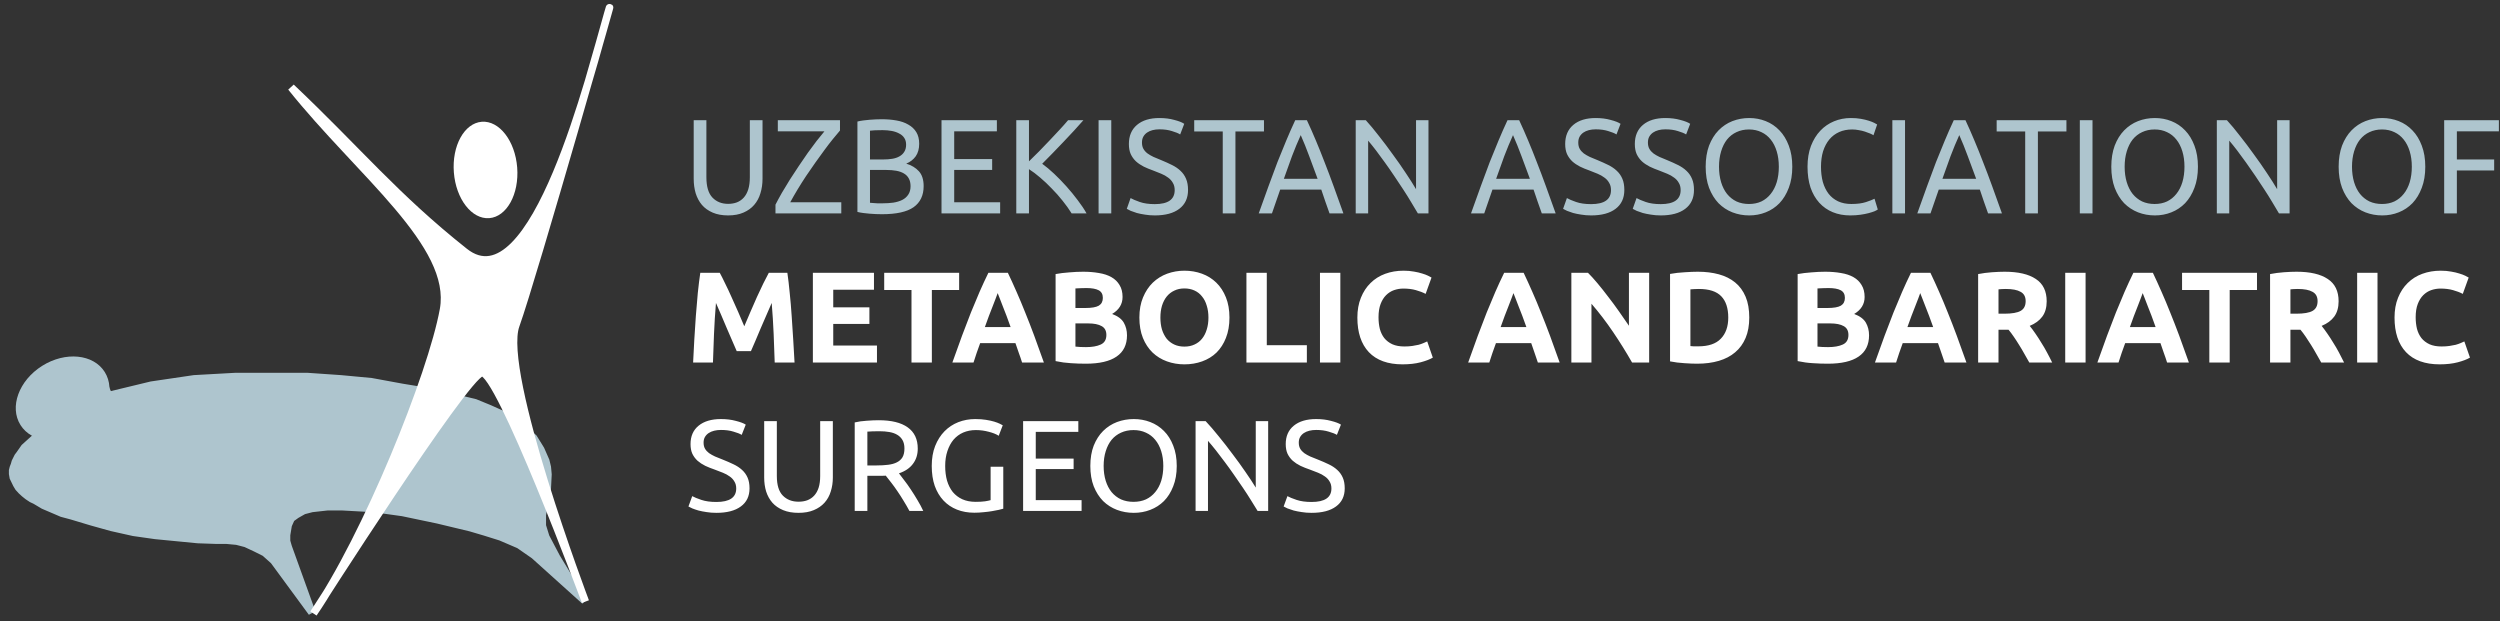 <svg width="334" height="83" viewBox="0 0 334 83" fill="none" xmlns="http://www.w3.org/2000/svg">
<rect x="0" y="0" width="334" height="83" fill="#333333" stroke="none"/>
<path d="M41.667 81.837L38.503 73.064L38.283 72.298V71.469L38.503 70.153L38.897 69.272L39.583 68.774L40.564 68.218L41.667 67.931L43.724 67.701H45.756L49.922 67.931L53.78 68.467L58.466 69.448L62.854 70.502L64.785 71.072L66.891 71.732L69.348 72.787L71.366 74.186L78.124 80.272L75.842 76.916L74.35 74.456L72.915 71.732L72.452 70.239V68.774L73.121 65.142L73.209 63.385L73.121 62.419L72.915 61.572L72.244 60.046L71.295 58.507L68.98 56.438L67.154 55.389L65.399 54.599L63.468 53.808L61.65 53.374L57.676 52.402L53.78 51.765L49.603 50.996L45.524 50.615L41.091 50.309H37.037H31.405L25.927 50.615L20.217 51.458L14.507 52.837L13.273 49.849L10.572 48.623H7.563L5.287 50.293L4.585 51.699L2.857 54.071L3.707 55.653L4.168 57.051L5.111 57.41L5.55 57.586L6.02 57.588L5.725 57.674L5.462 57.849L5.023 58.201L4.168 58.967L3.268 59.783L2.654 60.661L2.391 61.013L2.215 61.364L2.04 61.716L1.931 62.108L1.776 62.506L1.689 62.858V63.297L1.776 63.794L2.215 64.703L2.479 65.142L2.857 65.556L3.268 65.933L3.707 66.285L4.234 66.636L4.708 66.858L5.813 67.515L7.042 68.042L8.27 68.569L9.587 68.921L12.219 69.712L14.893 70.459L17.836 71.117L20.757 71.532L26.436 72.084L28.981 72.172H30.297L31.636 72.298L32.842 72.611L34.158 73.226L35.387 73.841L36.574 74.903L41.667 81.837Z" fill="#AEC5CE" stroke="#AEC5CE"/>
<path d="M11.101 57.605C14.21 55.65 15.506 52.113 13.995 49.703C12.485 47.294 8.739 46.925 5.63 48.88C2.521 50.834 1.225 54.372 2.735 56.781C4.246 59.191 7.991 59.559 11.101 57.605Z" fill="#AEC5CE"/>
<path d="M65.368 29.144C67.705 28.961 69.374 25.931 69.097 22.375C68.82 18.82 66.701 16.085 64.364 16.268C62.028 16.451 60.358 19.481 60.636 23.037C60.913 26.592 63.032 29.326 65.368 29.144Z" fill="white"/>
<path d="M38.897 11.66C47.944 20.239 52.762 26.246 62.064 33.627C69.187 39.279 75.384 21.849 78.842 10.138C79.258 8.69 79.64 7.356 79.976 6.18C80.487 4.352 80.897 2.838 81.195 1.819C81.814 -0.3 81.204 1.882 79.976 6.18C79.641 7.381 79.261 8.717 78.842 10.138C75.608 21.392 70.336 39.511 68.909 43.468C66.808 49.295 76.47 75.699 78.007 79.828C78.14 80.18 78.211 80.372 78.211 80.372C78.211 80.372 78.139 80.181 78.007 79.828C76.451 75.687 66.449 49.308 64.346 49.794C62.493 50.222 48.831 71.168 43.764 79.021C43.128 80.074 42.498 81.057 41.881 81.953C41.881 81.953 42.593 80.837 43.764 79.021C50.419 68.014 57.815 49.318 59.256 41.359C60.836 32.639 48.117 23.2 38.897 11.66Z" fill="white"/>
<path d="M38.897 11.66C47.944 20.238 52.762 26.246 62.064 33.627C71.366 41.008 79.089 9.024 81.195 1.819C83.301 -5.386 71.191 37.141 68.909 43.468C66.628 49.794 78.211 80.372 78.211 80.372C78.211 80.372 66.628 49.267 64.346 49.794C62.064 50.321 41.881 81.953 41.881 81.953C48.949 71.69 57.677 50.079 59.256 41.359C60.836 32.639 48.117 23.2 38.897 11.66Z" stroke="white"/>
<path d="M97.276 28.78C96.484 28.78 95.796 28.654 95.213 28.403C94.63 28.151 94.152 27.81 93.779 27.378C93.406 26.935 93.127 26.414 92.94 25.815C92.765 25.216 92.678 24.569 92.678 23.874V16.057H94.374V23.677C94.374 24.922 94.642 25.827 95.178 26.39C95.714 26.953 96.413 27.235 97.276 27.235C97.707 27.235 98.098 27.169 98.447 27.037C98.809 26.893 99.118 26.678 99.374 26.39C99.63 26.103 99.829 25.737 99.969 25.294C100.108 24.839 100.178 24.3 100.178 23.677V16.057H101.874V23.874C101.874 24.569 101.781 25.216 101.594 25.815C101.42 26.414 101.14 26.935 100.755 27.378C100.382 27.81 99.905 28.151 99.322 28.403C98.751 28.654 98.069 28.78 97.276 28.78ZM112.222 17.441C111.954 17.752 111.639 18.129 111.278 18.573C110.928 19.004 110.555 19.489 110.159 20.028C109.763 20.555 109.355 21.119 108.935 21.718C108.515 22.305 108.102 22.904 107.694 23.515C107.298 24.114 106.919 24.713 106.557 25.312C106.196 25.911 105.87 26.48 105.578 27.019H112.397V28.511H103.603V27.343C103.847 26.863 104.133 26.336 104.459 25.761C104.797 25.186 105.153 24.599 105.526 24C105.91 23.401 106.307 22.796 106.715 22.185C107.123 21.574 107.525 20.987 107.921 20.424C108.329 19.861 108.72 19.333 109.092 18.842C109.477 18.351 109.827 17.92 110.141 17.548H103.917V16.057H112.222V17.441ZM117.821 28.619C117.577 28.619 117.308 28.613 117.017 28.601C116.737 28.588 116.452 28.57 116.16 28.547C115.881 28.523 115.601 28.493 115.321 28.457C115.041 28.421 114.785 28.373 114.552 28.313V16.236C114.785 16.177 115.041 16.129 115.321 16.093C115.601 16.057 115.881 16.027 116.16 16.003C116.452 15.979 116.737 15.961 117.017 15.949C117.297 15.937 117.559 15.931 117.804 15.931C118.503 15.931 119.156 15.985 119.762 16.093C120.38 16.201 120.91 16.386 121.353 16.65C121.808 16.901 122.163 17.237 122.42 17.656C122.676 18.076 122.804 18.591 122.804 19.202C122.804 19.885 122.647 20.448 122.332 20.891C122.017 21.322 121.598 21.646 121.073 21.861C121.784 22.077 122.35 22.419 122.769 22.886C123.189 23.353 123.399 24.012 123.399 24.863C123.399 26.108 122.95 27.049 122.052 27.684C121.166 28.307 119.756 28.619 117.821 28.619ZM116.23 22.706V27.091C116.358 27.103 116.51 27.115 116.685 27.127C116.836 27.139 117.011 27.151 117.209 27.163C117.419 27.163 117.658 27.163 117.926 27.163C118.427 27.163 118.899 27.133 119.342 27.073C119.797 27.001 120.193 26.881 120.531 26.714C120.869 26.546 121.137 26.312 121.336 26.013C121.545 25.713 121.65 25.336 121.65 24.881C121.65 24.473 121.574 24.132 121.423 23.856C121.271 23.569 121.05 23.341 120.759 23.173C120.479 23.006 120.141 22.886 119.744 22.814C119.348 22.742 118.905 22.706 118.416 22.706H116.23ZM116.23 21.304H118.014C118.433 21.304 118.829 21.274 119.202 21.215C119.575 21.155 119.896 21.047 120.164 20.891C120.444 20.735 120.659 20.532 120.811 20.28C120.974 20.028 121.056 19.711 121.056 19.328C121.056 18.968 120.974 18.669 120.811 18.429C120.648 18.177 120.42 17.98 120.129 17.836C119.849 17.68 119.517 17.566 119.133 17.494C118.748 17.423 118.34 17.387 117.909 17.387C117.477 17.387 117.139 17.393 116.895 17.405C116.65 17.417 116.428 17.435 116.23 17.459V21.304ZM125.786 28.511V16.057H133.182V17.548H127.482V21.25H132.552V22.706H127.482V27.019H133.619V28.511H125.786ZM144.744 16.057C144.383 16.464 143.974 16.919 143.52 17.423C143.065 17.914 142.587 18.423 142.086 18.95C141.597 19.465 141.107 19.974 140.618 20.478C140.128 20.981 139.668 21.448 139.236 21.879C139.738 22.239 140.268 22.682 140.827 23.209C141.387 23.736 141.935 24.3 142.471 24.898C143.007 25.497 143.508 26.108 143.974 26.732C144.453 27.355 144.849 27.948 145.163 28.511H143.17C142.82 27.948 142.418 27.384 141.964 26.821C141.509 26.246 141.026 25.701 140.513 25.186C140.012 24.659 139.499 24.174 138.974 23.73C138.461 23.287 137.96 22.91 137.47 22.598V28.511H135.775V16.057H137.47V21.556C137.879 21.161 138.327 20.717 138.817 20.226C139.306 19.723 139.79 19.22 140.268 18.716C140.746 18.213 141.195 17.734 141.614 17.279C142.046 16.812 142.407 16.404 142.698 16.057H144.744ZM146.77 16.057H148.466V28.511H146.77V16.057ZM154.281 27.271C156.052 27.271 156.938 26.648 156.938 25.402C156.938 25.018 156.856 24.695 156.693 24.431C156.542 24.156 156.332 23.922 156.064 23.73C155.796 23.527 155.487 23.353 155.137 23.209C154.799 23.066 154.438 22.922 154.053 22.778C153.61 22.622 153.191 22.449 152.795 22.257C152.398 22.053 152.054 21.82 151.763 21.556C151.471 21.28 151.238 20.957 151.064 20.585C150.9 20.214 150.819 19.765 150.819 19.238C150.819 18.147 151.18 17.297 151.903 16.686C152.625 16.075 153.622 15.769 154.893 15.769C155.627 15.769 156.291 15.853 156.886 16.021C157.492 16.177 157.935 16.35 158.214 16.542L157.672 17.962C157.428 17.806 157.061 17.656 156.571 17.512C156.093 17.357 155.533 17.279 154.893 17.279C154.566 17.279 154.263 17.315 153.983 17.387C153.704 17.459 153.459 17.566 153.249 17.71C153.039 17.854 152.87 18.04 152.742 18.267C152.625 18.483 152.567 18.74 152.567 19.04C152.567 19.376 152.631 19.657 152.76 19.885C152.888 20.112 153.068 20.316 153.302 20.496C153.535 20.663 153.803 20.819 154.106 20.963C154.42 21.107 154.764 21.25 155.137 21.394C155.662 21.61 156.14 21.826 156.571 22.041C157.014 22.257 157.393 22.514 157.707 22.814C158.034 23.113 158.284 23.473 158.459 23.892C158.634 24.3 158.722 24.797 158.722 25.384C158.722 26.474 158.331 27.312 157.55 27.9C156.781 28.487 155.691 28.78 154.281 28.78C153.803 28.78 153.36 28.744 152.952 28.672C152.555 28.613 152.2 28.541 151.885 28.457C151.571 28.361 151.297 28.265 151.064 28.169C150.842 28.061 150.667 27.972 150.539 27.9L151.046 26.462C151.314 26.618 151.722 26.791 152.27 26.983C152.818 27.175 153.488 27.271 154.281 27.271ZM168.866 16.057V17.566H165.054V28.511H163.359V17.566H159.547V16.057H168.866ZM177.625 28.511C177.427 27.972 177.24 27.445 177.065 26.929C176.891 26.402 176.71 25.869 176.523 25.33H171.034L169.932 28.511H168.166C168.633 27.193 169.07 25.977 169.478 24.863C169.885 23.736 170.282 22.67 170.666 21.664C171.063 20.657 171.453 19.699 171.838 18.788C172.222 17.866 172.625 16.955 173.044 16.057H174.6C175.02 16.955 175.422 17.866 175.807 18.788C176.191 19.699 176.576 20.657 176.961 21.664C177.357 22.67 177.759 23.736 178.167 24.863C178.575 25.977 179.012 27.193 179.478 28.511H177.625ZM176.034 23.892C175.661 22.85 175.288 21.843 174.915 20.873C174.554 19.89 174.175 18.95 173.779 18.052C173.371 18.95 172.98 19.89 172.607 20.873C172.246 21.843 171.885 22.85 171.523 23.892H176.034ZM189.428 28.511C189.172 28.067 188.874 27.57 188.536 27.019C188.21 26.468 187.855 25.899 187.47 25.312C187.085 24.713 186.683 24.108 186.263 23.497C185.855 22.886 185.447 22.299 185.04 21.736C184.631 21.161 184.235 20.621 183.851 20.118C183.466 19.615 183.11 19.172 182.784 18.788V28.511H181.123V16.057H182.47C183.017 16.656 183.6 17.357 184.218 18.159C184.847 18.95 185.465 19.771 186.071 20.622C186.689 21.46 187.266 22.287 187.802 23.101C188.35 23.916 188.81 24.641 189.183 25.276V16.057H190.844V28.511H189.428ZM205.985 28.511C205.786 27.972 205.6 27.445 205.425 26.929C205.251 26.402 205.07 25.869 204.883 25.33H199.393L198.292 28.511H196.526C196.992 27.193 197.429 25.977 197.837 24.863C198.245 23.736 198.642 22.67 199.026 21.664C199.422 20.657 199.813 19.699 200.198 18.788C200.582 17.866 200.985 16.955 201.404 16.057H202.96C203.38 16.955 203.782 17.866 204.167 18.788C204.551 19.699 204.936 20.657 205.32 21.664C205.717 22.67 206.119 23.736 206.527 24.863C206.935 25.977 207.372 27.193 207.838 28.511H205.985ZM204.394 23.892C204.021 22.85 203.648 21.843 203.275 20.873C202.913 19.89 202.535 18.95 202.138 18.052C201.73 18.95 201.34 19.89 200.967 20.873C200.606 21.843 200.244 22.85 199.883 23.892H204.394ZM212.571 27.271C214.344 27.271 215.228 26.648 215.228 25.402C215.228 25.018 215.149 24.695 214.983 24.431C214.834 24.156 214.624 23.922 214.354 23.73C214.087 23.527 213.778 23.353 213.429 23.209C213.089 23.066 212.729 22.922 212.345 22.778C211.9 22.622 211.48 22.449 211.086 22.257C210.689 22.053 210.345 21.82 210.053 21.556C209.764 21.28 209.528 20.957 209.354 20.585C209.191 20.214 209.109 19.765 209.109 19.238C209.109 18.147 209.471 17.297 210.193 16.686C210.918 16.075 211.912 15.769 213.184 15.769C213.918 15.769 214.583 15.853 215.177 16.021C215.781 16.177 216.226 16.35 216.506 16.542L215.962 17.962C215.718 17.806 215.352 17.656 214.862 17.512C214.382 17.357 213.823 17.279 213.184 17.279C212.857 17.279 212.555 17.315 212.275 17.387C211.995 17.459 211.75 17.566 211.541 17.71C211.331 17.854 211.162 18.04 211.032 18.267C210.918 18.483 210.857 18.74 210.857 19.04C210.857 19.376 210.921 19.657 211.051 19.885C211.178 20.112 211.359 20.316 211.591 20.496C211.827 20.663 212.094 20.819 212.396 20.963C212.71 21.107 213.054 21.25 213.429 21.394C213.953 21.61 214.43 21.826 214.862 22.041C215.304 22.257 215.683 22.514 215.997 22.814C216.325 23.113 216.576 23.473 216.751 23.892C216.926 24.3 217.011 24.797 217.011 25.384C217.011 26.474 216.62 27.312 215.842 27.9C215.072 28.487 213.982 28.78 212.571 28.78C212.094 28.78 211.652 28.744 211.242 28.672C210.848 28.613 210.492 28.541 210.177 28.457C209.862 28.361 209.589 28.265 209.354 28.169C209.134 28.061 208.959 27.972 208.829 27.9L209.338 26.462C209.605 26.618 210.012 26.791 210.561 26.983C211.108 27.175 211.779 27.271 212.571 27.271ZM221.875 27.271C223.649 27.271 224.533 26.648 224.533 25.402C224.533 25.018 224.453 24.695 224.288 24.431C224.138 24.156 223.929 23.922 223.658 23.73C223.391 23.527 223.083 23.353 222.733 23.209C222.396 23.066 222.034 22.922 221.649 22.778C221.208 22.622 220.788 22.449 220.391 22.257C219.993 22.053 219.65 21.82 219.357 21.556C219.068 21.28 218.833 20.957 218.658 20.585C218.496 20.214 218.413 19.765 218.413 19.238C218.413 18.147 218.776 17.297 219.497 16.686C220.222 16.075 221.217 15.769 222.489 15.769C223.223 15.769 223.887 15.853 224.482 16.021C225.089 16.177 225.531 16.35 225.81 16.542L225.267 17.962C225.022 17.806 224.657 17.656 224.167 17.512C223.69 17.357 223.131 17.279 222.489 17.279C222.161 17.279 221.859 17.315 221.579 17.387C221.3 17.459 221.055 17.566 220.845 17.71C220.635 17.854 220.467 18.04 220.336 18.267C220.222 18.483 220.162 18.74 220.162 19.04C220.162 19.376 220.228 19.657 220.356 19.885C220.483 20.112 220.664 20.316 220.896 20.496C221.131 20.663 221.398 20.819 221.7 20.963C222.015 21.107 222.361 21.25 222.733 21.394C223.258 21.61 223.735 21.826 224.167 22.041C224.609 22.257 224.987 22.514 225.302 22.814C225.629 23.113 225.88 23.473 226.055 23.892C226.23 24.3 226.316 24.797 226.316 25.384C226.316 26.474 225.928 27.312 225.146 27.9C224.377 28.487 223.286 28.78 221.875 28.78C221.398 28.78 220.956 28.744 220.546 28.672C220.152 28.613 219.796 28.541 219.481 28.457C219.167 28.361 218.893 28.265 218.658 28.169C218.439 28.061 218.264 27.972 218.134 27.9L218.642 26.462C218.909 26.618 219.319 26.791 219.866 26.983C220.413 27.175 221.084 27.271 221.875 27.271ZM227.877 22.275C227.877 21.209 228.029 20.268 228.331 19.453C228.646 18.639 229.066 17.962 229.59 17.423C230.127 16.871 230.744 16.458 231.443 16.183C232.155 15.907 232.906 15.769 233.7 15.769C234.479 15.769 235.214 15.907 235.903 16.183C236.603 16.458 237.213 16.871 237.738 17.423C238.262 17.962 238.675 18.639 238.981 19.453C239.295 20.268 239.451 21.209 239.451 22.275C239.451 23.341 239.295 24.282 238.981 25.096C238.675 25.911 238.262 26.594 237.738 27.145C237.213 27.684 236.603 28.091 235.903 28.367C235.214 28.642 234.479 28.78 233.7 28.78C232.906 28.78 232.155 28.642 231.443 28.367C230.744 28.091 230.127 27.684 229.59 27.145C229.066 26.594 228.646 25.911 228.331 25.096C228.029 24.282 227.877 23.341 227.877 22.275ZM229.66 22.275C229.66 23.03 229.755 23.718 229.94 24.341C230.127 24.953 230.388 25.474 230.728 25.905C231.078 26.336 231.497 26.672 231.987 26.911C232.486 27.139 233.046 27.253 233.665 27.253C234.282 27.253 234.835 27.139 235.325 26.911C235.814 26.672 236.228 26.336 236.568 25.905C236.917 25.474 237.184 24.953 237.372 24.341C237.556 23.718 237.652 23.03 237.652 22.275C237.652 21.52 237.556 20.837 237.372 20.226C237.184 19.603 236.917 19.076 236.568 18.645C236.228 18.213 235.814 17.884 235.325 17.656C234.835 17.417 234.282 17.297 233.665 17.297C233.046 17.297 232.486 17.417 231.987 17.656C231.497 17.884 231.078 18.213 230.728 18.645C230.388 19.076 230.127 19.603 229.94 20.226C229.755 20.837 229.66 21.52 229.66 22.275ZM247.185 28.78C246.333 28.78 245.558 28.637 244.858 28.349C244.159 28.061 243.561 27.642 243.059 27.091C242.557 26.54 242.166 25.863 241.886 25.06C241.619 24.246 241.485 23.317 241.485 22.275C241.485 21.233 241.638 20.31 241.94 19.507C242.255 18.693 242.674 18.01 243.199 17.459C243.723 16.907 244.334 16.488 245.033 16.201C245.732 15.913 246.479 15.769 247.271 15.769C247.773 15.769 248.221 15.805 248.619 15.877C249.026 15.949 249.375 16.033 249.668 16.129C249.97 16.224 250.215 16.32 250.402 16.416C250.59 16.512 250.717 16.584 250.787 16.632L250.297 18.07C250.192 17.998 250.04 17.92 249.843 17.836C249.646 17.752 249.417 17.668 249.159 17.584C248.914 17.5 248.641 17.435 248.339 17.387C248.047 17.327 247.751 17.297 247.446 17.297C246.807 17.297 246.228 17.41 245.717 17.638C245.205 17.866 244.766 18.195 244.404 18.627C244.044 19.058 243.765 19.585 243.564 20.208C243.38 20.819 243.285 21.508 243.285 22.275C243.285 23.017 243.367 23.695 243.529 24.305C243.704 24.916 243.962 25.444 244.299 25.887C244.639 26.318 245.059 26.654 245.558 26.893C246.073 27.133 246.667 27.253 247.341 27.253C248.123 27.253 248.771 27.169 249.283 27.001C249.795 26.834 250.18 26.684 250.437 26.552L250.873 27.989C250.793 28.049 250.647 28.127 250.437 28.223C250.227 28.307 249.964 28.391 249.649 28.475C249.334 28.559 248.969 28.631 248.549 28.69C248.129 28.75 247.675 28.78 247.185 28.78ZM252.818 16.057H254.512V28.511H252.818V16.057ZM265.607 28.511C265.41 27.972 265.222 27.445 265.047 26.929C264.872 26.402 264.691 25.869 264.507 25.33H259.017L257.914 28.511H256.15C256.614 27.193 257.052 25.977 257.459 24.863C257.866 23.736 258.264 22.67 258.648 21.664C259.046 20.657 259.437 19.699 259.821 18.788C260.206 17.866 260.606 16.955 261.026 16.057H262.584C263.003 16.955 263.404 17.866 263.788 18.788C264.173 19.699 264.558 20.657 264.942 21.664C265.34 22.67 265.74 23.736 266.15 24.863C266.557 25.977 266.993 27.193 267.46 28.511H265.607ZM264.017 23.892C263.642 22.85 263.27 21.843 262.898 20.873C262.536 19.89 262.158 18.95 261.76 18.052C261.353 18.95 260.962 19.89 260.59 20.873C260.228 21.843 259.866 22.85 259.506 23.892H264.017ZM276.075 16.057V17.566H272.263V28.511H270.566V17.566H266.754V16.057H276.075ZM277.864 16.057H279.559V28.511H277.864V16.057ZM282.07 22.275C282.07 21.209 282.223 20.268 282.525 19.453C282.839 18.639 283.259 17.962 283.783 17.423C284.321 16.871 284.937 16.458 285.637 16.183C286.349 15.907 287.099 15.769 287.894 15.769C288.673 15.769 289.407 15.907 290.097 16.183C290.796 16.458 291.406 16.871 291.931 17.423C292.455 17.962 292.869 18.639 293.174 19.453C293.489 20.268 293.644 21.209 293.644 22.275C293.644 23.341 293.489 24.282 293.174 25.096C292.869 25.911 292.455 26.594 291.931 27.145C291.406 27.684 290.796 28.091 290.097 28.367C289.407 28.642 288.673 28.78 287.894 28.78C287.099 28.78 286.349 28.642 285.637 28.367C284.937 28.091 284.321 27.684 283.783 27.145C283.259 26.594 282.839 25.911 282.525 25.096C282.223 24.282 282.07 23.341 282.07 22.275ZM283.853 22.275C283.853 23.03 283.946 23.718 284.133 24.341C284.321 24.953 284.581 25.474 284.921 25.905C285.271 26.336 285.691 26.672 286.18 26.911C286.679 27.139 287.239 27.253 287.859 27.253C288.475 27.253 289.029 27.139 289.518 26.911C290.008 26.672 290.421 26.336 290.761 25.905C291.111 25.474 291.378 24.953 291.565 24.341C291.75 23.718 291.845 23.03 291.845 22.275C291.845 21.52 291.75 20.837 291.565 20.226C291.378 19.603 291.111 19.076 290.761 18.645C290.421 18.213 290.008 17.884 289.518 17.656C289.029 17.417 288.475 17.297 287.859 17.297C287.239 17.297 286.679 17.417 286.18 17.656C285.691 17.884 285.271 18.213 284.921 18.645C284.581 19.076 284.321 19.603 284.133 20.226C283.946 20.837 283.853 21.52 283.853 22.275ZM304.471 28.511C304.217 28.067 303.918 27.57 303.581 27.019C303.254 26.468 302.898 25.899 302.513 25.312C302.129 24.713 301.728 24.108 301.309 23.497C300.898 22.886 300.492 22.299 300.085 21.736C299.675 21.161 299.28 20.621 298.896 20.118C298.511 19.615 298.155 19.172 297.828 18.788V28.511H296.168V16.057H297.513C298.063 16.656 298.645 17.357 299.261 18.159C299.891 18.95 300.511 19.771 301.115 20.622C301.734 21.46 302.31 22.287 302.847 23.101C303.394 23.916 303.855 24.641 304.227 25.276V16.057H305.889V28.511H304.471ZM312.444 22.275C312.444 21.209 312.597 20.268 312.899 19.453C313.213 18.639 313.633 17.962 314.158 17.423C314.695 16.871 315.311 16.458 316.011 16.183C316.723 15.907 317.473 15.769 318.268 15.769C319.047 15.769 319.781 15.907 320.471 16.183C321.17 16.458 321.78 16.871 322.305 17.423C322.829 17.962 323.243 18.639 323.548 19.453C323.863 20.268 324.018 21.209 324.018 22.275C324.018 23.341 323.863 24.282 323.548 25.096C323.243 25.911 322.829 26.594 322.305 27.145C321.78 27.684 321.17 28.091 320.471 28.367C319.781 28.642 319.047 28.78 318.268 28.78C317.473 28.78 316.723 28.642 316.011 28.367C315.311 28.091 314.695 27.684 314.158 27.145C313.633 26.594 313.213 25.911 312.899 25.096C312.597 24.282 312.444 23.341 312.444 22.275ZM314.227 22.275C314.227 23.03 314.323 23.718 314.507 24.341C314.695 24.953 314.955 25.474 315.296 25.905C315.645 26.336 316.065 26.672 316.554 26.911C317.053 27.139 317.613 27.253 318.233 27.253C318.85 27.253 319.403 27.139 319.892 26.911C320.382 26.672 320.795 26.336 321.135 25.905C321.485 25.474 321.752 24.953 321.939 24.341C322.124 23.718 322.219 23.03 322.219 22.275C322.219 21.52 322.124 20.837 321.939 20.226C321.752 19.603 321.485 19.076 321.135 18.645C320.795 18.213 320.382 17.884 319.892 17.656C319.403 17.417 318.85 17.297 318.233 17.297C317.613 17.297 317.053 17.417 316.554 17.656C316.065 17.884 315.645 18.213 315.296 18.645C314.955 19.076 314.695 19.603 314.507 20.226C314.323 20.837 314.227 21.52 314.227 22.275ZM326.542 28.511V16.057H333.851V17.548H328.237V21.304H333.221V22.778H328.237V28.511H326.542Z" fill="#AEC5CE"/>
<path d="M96.158 36.442C96.367 36.822 96.605 37.295 96.873 37.861C97.152 38.414 97.436 39.02 97.727 39.678C98.029 40.324 98.326 40.987 98.617 41.668C98.907 42.349 99.18 42.989 99.436 43.589C99.692 42.989 99.965 42.349 100.256 41.668C100.547 40.987 100.837 40.324 101.128 39.678C101.43 39.02 101.715 38.414 101.983 37.861C102.262 37.295 102.506 36.822 102.715 36.442H105.191C105.308 37.238 105.412 38.132 105.505 39.124C105.61 40.105 105.697 41.131 105.767 42.204C105.848 43.266 105.918 44.333 105.976 45.406C106.046 46.479 106.104 47.488 106.151 48.434H103.5C103.465 47.269 103.418 46 103.36 44.627C103.302 43.254 103.215 41.87 103.099 40.474C102.889 40.958 102.657 41.495 102.401 42.083C102.145 42.672 101.89 43.26 101.634 43.848C101.39 44.437 101.151 45.002 100.919 45.544C100.686 46.075 100.488 46.531 100.326 46.911H98.425C98.262 46.531 98.064 46.075 97.832 45.544C97.599 45.002 97.355 44.437 97.099 43.848C96.855 43.26 96.605 42.672 96.35 42.083C96.094 41.495 95.861 40.958 95.652 40.474C95.535 41.87 95.448 43.254 95.39 44.627C95.332 46 95.286 47.269 95.251 48.434H92.6C92.647 47.488 92.699 46.479 92.757 45.406C92.827 44.333 92.896 43.266 92.966 42.204C93.048 41.131 93.135 40.105 93.228 39.124C93.332 38.132 93.443 37.238 93.559 36.442H96.158ZM108.6 48.434V36.442H116.762V38.709H111.321V41.062H116.152V43.277H111.321V46.167H117.163V48.434H108.6ZM128.141 36.442V38.743H124.496V48.434H121.775V38.743H118.13V36.442H128.141ZM136.55 48.434C136.423 48.019 136.277 47.592 136.114 47.154C135.963 46.715 135.812 46.277 135.661 45.839H130.952C130.801 46.277 130.644 46.715 130.481 47.154C130.33 47.592 130.191 48.019 130.063 48.434H127.237C127.691 47.142 128.121 45.948 128.528 44.852C128.935 43.756 129.33 42.724 129.714 41.754C130.109 40.785 130.493 39.868 130.865 39.003C131.249 38.126 131.644 37.272 132.051 36.442H134.649C135.045 37.272 135.434 38.126 135.818 39.003C136.202 39.868 136.585 40.785 136.969 41.754C137.364 42.724 137.765 43.756 138.172 44.852C138.579 45.948 139.009 47.142 139.463 48.434H136.55ZM133.289 39.159C133.231 39.332 133.144 39.568 133.028 39.868C132.911 40.168 132.778 40.514 132.626 40.907C132.475 41.299 132.307 41.731 132.121 42.204C131.946 42.677 131.766 43.173 131.58 43.693H135.016C134.83 43.173 134.649 42.677 134.475 42.204C134.301 41.731 134.132 41.299 133.969 40.907C133.818 40.514 133.685 40.168 133.568 39.868C133.452 39.568 133.359 39.332 133.289 39.159ZM145.056 48.59C144.393 48.59 143.73 48.567 143.068 48.521C142.417 48.486 141.737 48.394 141.027 48.244V36.615C141.585 36.511 142.196 36.436 142.858 36.39C143.521 36.332 144.137 36.303 144.707 36.303C145.474 36.303 146.178 36.361 146.817 36.476C147.468 36.58 148.026 36.765 148.491 37.03C148.957 37.295 149.317 37.647 149.573 38.086C149.84 38.513 149.974 39.043 149.974 39.678C149.974 40.635 149.509 41.391 148.579 41.945C149.346 42.233 149.869 42.625 150.148 43.122C150.427 43.618 150.567 44.177 150.567 44.8C150.567 46.058 150.102 47.004 149.172 47.638C148.253 48.273 146.881 48.59 145.056 48.59ZM143.678 43.208V46.306C143.876 46.329 144.091 46.346 144.323 46.358C144.556 46.369 144.812 46.375 145.091 46.375C145.905 46.375 146.561 46.26 147.061 46.029C147.561 45.798 147.811 45.371 147.811 44.748C147.811 44.194 147.602 43.802 147.184 43.572C146.765 43.329 146.166 43.208 145.387 43.208H143.678ZM143.678 41.149H145.004C145.841 41.149 146.439 41.045 146.8 40.837C147.16 40.618 147.34 40.272 147.34 39.799C147.34 39.314 147.154 38.974 146.782 38.778C146.41 38.582 145.864 38.484 145.143 38.484C144.911 38.484 144.66 38.489 144.393 38.501C144.126 38.501 143.887 38.513 143.678 38.536V41.149ZM155.029 42.429C155.029 43.018 155.099 43.548 155.238 44.021C155.39 44.494 155.599 44.904 155.866 45.25C156.145 45.585 156.482 45.844 156.878 46.029C157.273 46.214 157.727 46.306 158.238 46.306C158.738 46.306 159.186 46.214 159.581 46.029C159.988 45.844 160.325 45.585 160.592 45.25C160.871 44.904 161.081 44.494 161.22 44.021C161.372 43.548 161.447 43.018 161.447 42.429C161.447 41.841 161.372 41.31 161.22 40.837C161.081 40.353 160.871 39.943 160.592 39.609C160.325 39.263 159.988 38.997 159.581 38.812C159.186 38.628 158.738 38.536 158.238 38.536C157.727 38.536 157.273 38.634 156.878 38.83C156.482 39.014 156.145 39.28 155.866 39.626C155.599 39.96 155.39 40.37 155.238 40.855C155.099 41.328 155.029 41.853 155.029 42.429ZM164.255 42.429C164.255 43.456 164.098 44.362 163.784 45.146C163.482 45.919 163.063 46.571 162.528 47.102C161.993 47.621 161.354 48.013 160.61 48.279C159.877 48.544 159.087 48.677 158.238 48.677C157.413 48.677 156.634 48.544 155.901 48.279C155.169 48.013 154.529 47.621 153.983 47.102C153.436 46.571 153.006 45.919 152.692 45.146C152.378 44.362 152.221 43.456 152.221 42.429C152.221 41.403 152.384 40.503 152.71 39.73C153.035 38.945 153.471 38.288 154.018 37.757C154.576 37.226 155.215 36.828 155.936 36.563C156.669 36.298 157.436 36.165 158.238 36.165C159.063 36.165 159.843 36.298 160.575 36.563C161.307 36.828 161.947 37.226 162.493 37.757C163.04 38.288 163.47 38.945 163.784 39.73C164.098 40.503 164.255 41.403 164.255 42.429ZM174.597 46.115V48.434H166.523V36.442H169.243V46.115H174.597ZM176.349 36.442H179.07V48.434H176.349V36.442ZM187.379 48.677C185.414 48.677 183.914 48.135 182.879 47.05C181.856 45.965 181.344 44.425 181.344 42.429C181.344 41.437 181.501 40.555 181.815 39.782C182.129 38.997 182.559 38.34 183.106 37.809C183.652 37.267 184.303 36.857 185.059 36.58C185.815 36.303 186.634 36.165 187.518 36.165C188.03 36.165 188.495 36.205 188.913 36.286C189.332 36.355 189.698 36.442 190.012 36.545C190.326 36.638 190.588 36.736 190.797 36.84C191.006 36.944 191.157 37.024 191.25 37.082L190.465 39.263C190.093 39.066 189.657 38.899 189.158 38.761C188.669 38.622 188.111 38.553 187.483 38.553C187.065 38.553 186.652 38.622 186.245 38.761C185.85 38.899 185.495 39.124 185.181 39.435C184.879 39.735 184.635 40.128 184.449 40.612C184.263 41.097 184.17 41.685 184.17 42.377C184.17 42.931 184.228 43.45 184.344 43.935C184.472 44.408 184.669 44.818 184.937 45.164C185.216 45.51 185.576 45.787 186.018 45.994C186.46 46.19 186.995 46.288 187.623 46.288C188.018 46.288 188.373 46.266 188.687 46.219C189.001 46.173 189.28 46.121 189.524 46.063C189.768 45.994 189.983 45.919 190.169 45.839C190.355 45.758 190.524 45.683 190.675 45.614L191.425 47.777C191.041 48.007 190.5 48.215 189.803 48.4C189.105 48.584 188.297 48.677 187.379 48.677ZM205.458 48.434C205.33 48.019 205.185 47.592 205.022 47.154C204.871 46.715 204.719 46.277 204.569 45.839H199.86C199.709 46.277 199.552 46.715 199.389 47.154C199.238 47.592 199.098 48.019 198.97 48.434H196.145C196.599 47.142 197.029 45.948 197.436 44.852C197.843 43.756 198.238 42.724 198.622 41.754C199.017 40.785 199.4 39.868 199.773 39.003C200.156 38.126 200.551 37.272 200.959 36.442H203.557C203.952 37.272 204.342 38.126 204.726 39.003C205.109 39.868 205.493 40.785 205.877 41.754C206.272 42.724 206.673 43.756 207.08 44.852C207.487 45.948 207.917 47.142 208.37 48.434H205.458ZM202.197 39.159C202.138 39.332 202.051 39.568 201.935 39.868C201.819 40.168 201.685 40.514 201.534 40.907C201.383 41.299 201.214 41.731 201.028 42.204C200.854 42.677 200.673 43.173 200.488 43.693H203.923C203.737 43.173 203.557 42.677 203.383 42.204C203.208 41.731 203.04 41.299 202.877 40.907C202.726 40.514 202.592 40.168 202.476 39.868C202.359 39.568 202.267 39.332 202.197 39.159ZM218.045 48.434C217.265 47.062 216.421 45.706 215.514 44.368C214.608 43.029 213.644 41.766 212.619 40.578V48.434H209.934V36.442H212.15C212.534 36.822 212.959 37.29 213.422 37.843C213.888 38.397 214.357 38.991 214.836 39.626C215.324 40.249 215.806 40.901 216.282 41.581C216.761 42.251 217.208 42.897 217.626 43.52V36.442H220.328V48.434H218.045ZM225.839 46.236C225.966 46.248 226.111 46.26 226.273 46.271C226.447 46.271 226.65 46.271 226.885 46.271C228.245 46.271 229.251 45.931 229.901 45.25C230.563 44.57 230.896 43.629 230.896 42.429C230.896 41.172 230.582 40.22 229.954 39.574C229.327 38.928 228.331 38.605 226.971 38.605C226.784 38.605 226.593 38.611 226.397 38.622C226.197 38.622 226.013 38.634 225.839 38.657V46.236ZM233.702 42.429C233.702 43.468 233.541 44.373 233.214 45.146C232.888 45.919 232.425 46.56 231.819 47.067C231.226 47.575 230.5 47.955 229.641 48.209C228.778 48.463 227.814 48.59 226.746 48.59C226.257 48.59 225.687 48.567 225.036 48.521C224.383 48.486 223.746 48.405 223.118 48.279V36.597C223.746 36.482 224.396 36.407 225.071 36.373C225.756 36.326 226.343 36.303 226.831 36.303C227.865 36.303 228.803 36.419 229.641 36.649C230.487 36.88 231.213 37.243 231.819 37.74C232.425 38.236 232.888 38.87 233.214 39.643C233.541 40.416 233.702 41.345 233.702 42.429ZM244.195 48.59C243.532 48.59 242.869 48.567 242.207 48.521C241.553 48.486 240.875 48.394 240.165 48.244V36.615C240.723 36.511 241.335 36.436 241.997 36.39C242.66 36.332 243.275 36.303 243.846 36.303C244.613 36.303 245.314 36.361 245.955 36.476C246.605 36.58 247.163 36.765 247.629 37.03C248.095 37.295 248.453 37.647 248.71 38.086C248.976 38.513 249.113 39.043 249.113 39.678C249.113 40.635 248.647 41.391 247.718 41.945C248.485 42.233 249.008 42.625 249.287 43.122C249.566 43.618 249.706 44.177 249.706 44.8C249.706 46.058 249.24 47.004 248.311 47.638C247.391 48.273 246.018 48.59 244.195 48.59ZM242.816 43.208V46.306C243.012 46.329 243.228 46.346 243.462 46.358C243.694 46.369 243.951 46.375 244.23 46.375C245.041 46.375 245.698 46.26 246.199 46.029C246.7 45.798 246.95 45.371 246.95 44.748C246.95 44.194 246.741 43.802 246.323 43.572C245.904 43.329 245.305 43.208 244.525 43.208H242.816ZM242.816 41.149H244.141C244.978 41.149 245.577 41.045 245.939 40.837C246.297 40.618 246.478 40.272 246.478 39.799C246.478 39.314 246.291 38.974 245.92 38.778C245.549 38.582 245 38.484 244.28 38.484C244.049 38.484 243.798 38.489 243.532 38.501C243.263 38.501 243.025 38.513 242.816 38.536V41.149ZM259.805 48.434C259.675 48.019 259.529 47.592 259.367 47.154C259.215 46.715 259.066 46.277 258.914 45.839H254.205C254.053 46.277 253.898 46.715 253.736 47.154C253.584 47.592 253.444 48.019 253.317 48.434H250.492C250.946 47.142 251.374 45.948 251.783 44.852C252.189 43.756 252.585 42.724 252.969 41.754C253.362 40.785 253.745 39.868 254.12 39.003C254.503 38.126 254.897 37.272 255.306 36.442H257.902C258.299 37.272 258.689 38.126 259.073 39.003C259.456 39.868 259.84 40.785 260.224 41.754C260.617 42.724 261.019 43.756 261.425 44.852C261.831 45.948 262.262 47.142 262.716 48.434H259.805ZM256.542 39.159C256.485 39.332 256.396 39.568 256.282 39.868C256.165 40.168 256.032 40.514 255.879 40.907C255.727 41.299 255.559 41.731 255.375 42.204C255.201 42.677 255.02 43.173 254.833 43.693H258.27C258.083 43.173 257.902 42.677 257.728 42.204C257.554 41.731 257.386 41.299 257.224 40.907C257.072 40.514 256.939 40.168 256.821 39.868C256.704 39.568 256.612 39.332 256.542 39.159ZM267.821 36.303C269.635 36.303 271.024 36.626 271.987 37.272C272.955 37.907 273.437 38.899 273.437 40.249C273.437 41.091 273.24 41.777 272.844 42.308C272.46 42.827 271.902 43.237 271.169 43.537C271.414 43.837 271.67 44.183 271.937 44.575C272.203 44.956 272.466 45.36 272.72 45.787C272.989 46.202 273.243 46.64 273.487 47.102C273.731 47.552 273.96 47.996 274.169 48.434H271.115C270.897 48.042 270.668 47.644 270.437 47.24C270.215 46.837 269.983 46.444 269.739 46.063C269.508 45.683 269.273 45.325 269.042 44.99C268.81 44.644 268.576 44.333 268.344 44.056H267V48.434H264.279V36.615C264.872 36.499 265.484 36.419 266.112 36.373C266.752 36.326 267.32 36.303 267.821 36.303ZM267.976 38.605C267.78 38.605 267.599 38.611 267.437 38.622C267.285 38.634 267.139 38.645 267 38.657V41.91H267.767C268.791 41.91 269.524 41.783 269.964 41.529C270.408 41.276 270.627 40.843 270.627 40.232C270.627 39.643 270.402 39.228 269.949 38.986C269.508 38.732 268.848 38.605 267.976 38.605ZM275.913 36.442H278.634V48.434H275.913V36.442ZM289.522 48.434C289.396 48.019 289.25 47.592 289.088 47.154C288.936 46.715 288.784 46.277 288.635 45.839H283.926C283.774 46.277 283.618 46.715 283.453 47.154C283.304 47.592 283.165 48.019 283.035 48.434H280.21C280.663 47.142 281.094 45.948 281.5 44.852C281.909 43.756 282.302 42.724 282.686 41.754C283.082 40.785 283.466 39.868 283.837 39.003C284.221 38.126 284.617 37.272 285.023 36.442H287.623C288.016 37.272 288.406 38.126 288.79 39.003C289.174 39.868 289.557 40.785 289.941 41.754C290.337 42.724 290.737 43.756 291.146 44.852C291.552 45.948 291.983 47.142 292.436 48.434H289.522ZM286.263 39.159C286.202 39.332 286.117 39.568 285.999 39.868C285.885 40.168 285.749 40.514 285.6 40.907C285.448 41.299 285.28 41.731 285.093 42.204C284.918 42.677 284.738 43.173 284.554 43.693H287.988C287.804 43.173 287.623 42.677 287.449 42.204C287.274 41.731 287.106 41.299 286.941 40.907C286.792 40.514 286.656 40.168 286.542 39.868C286.424 39.568 286.332 39.332 286.263 39.159ZM301.534 36.442V38.743H297.887V48.434H295.166V38.743H291.523V36.442H301.534ZM306.823 36.303C308.636 36.303 310.025 36.626 310.989 37.272C311.956 37.907 312.438 38.899 312.438 40.249C312.438 41.091 312.238 41.777 311.845 42.308C311.462 42.827 310.904 43.237 310.171 43.537C310.415 43.837 310.669 44.183 310.938 44.575C311.205 44.956 311.468 45.36 311.722 45.787C311.991 46.202 312.245 46.64 312.489 47.102C312.733 47.552 312.961 47.996 313.171 48.434H310.117C309.898 48.042 309.67 47.644 309.439 47.24C309.217 46.837 308.985 46.444 308.741 46.063C308.506 45.683 308.275 45.325 308.043 44.99C307.809 44.644 307.577 44.333 307.346 44.056H306.001V48.434H303.281V36.615C303.874 36.499 304.486 36.419 305.113 36.373C305.751 36.326 306.322 36.303 306.823 36.303ZM306.978 38.605C306.781 38.605 306.601 38.611 306.439 38.622C306.287 38.634 306.141 38.645 306.001 38.657V41.91H306.769C307.793 41.91 308.525 41.783 308.966 41.529C309.41 41.276 309.629 40.843 309.629 40.232C309.629 39.643 309.404 39.228 308.95 38.986C308.506 38.732 307.85 38.605 306.978 38.605ZM314.915 36.442H317.635V48.434H314.915V36.442ZM325.943 48.677C323.977 48.677 322.477 48.135 321.443 47.05C320.419 45.965 319.909 44.425 319.909 42.429C319.909 41.437 320.064 40.555 320.378 39.782C320.692 38.997 321.123 38.34 321.669 37.809C322.217 37.267 322.867 36.857 323.622 36.58C324.38 36.303 325.198 36.165 326.082 36.165C326.593 36.165 327.059 36.205 327.478 36.286C327.896 36.355 328.261 36.442 328.575 36.545C328.889 36.638 329.152 36.736 329.361 36.84C329.57 36.944 329.723 37.024 329.815 37.082L329.028 39.263C328.657 39.066 328.223 38.899 327.722 38.761C327.233 38.622 326.675 38.553 326.048 38.553C325.629 38.553 325.217 38.622 324.808 38.761C324.415 38.899 324.059 39.124 323.745 39.435C323.444 39.735 323.2 40.128 323.013 40.612C322.826 41.097 322.734 41.685 322.734 42.377C322.734 42.931 322.791 43.45 322.908 43.935C323.035 44.408 323.235 44.818 323.501 45.164C323.78 45.51 324.142 45.787 324.583 45.994C325.023 46.19 325.559 46.288 326.187 46.288C326.583 46.288 326.935 46.266 327.249 46.219C327.563 46.173 327.842 46.121 328.086 46.063C328.331 45.994 328.546 45.919 328.733 45.839C328.92 45.758 329.088 45.683 329.237 45.614L329.989 47.777C329.605 48.007 329.063 48.215 328.365 48.4C327.668 48.584 326.862 48.677 325.943 48.677ZM95.708 67.063C97.475 67.063 98.359 66.463 98.359 65.263C98.359 64.894 98.277 64.582 98.114 64.329C97.963 64.063 97.754 63.838 97.487 63.654C97.219 63.458 96.911 63.29 96.562 63.152C96.225 63.013 95.865 62.875 95.481 62.736C95.039 62.586 94.621 62.419 94.225 62.235C93.83 62.039 93.487 61.814 93.196 61.56C92.906 61.294 92.673 60.983 92.499 60.625C92.336 60.267 92.255 59.835 92.255 59.327C92.255 58.277 92.615 57.458 93.336 56.87C94.057 56.282 95.051 55.987 96.318 55.987C97.051 55.987 97.713 56.068 98.306 56.23C98.911 56.38 99.353 56.547 99.632 56.731L99.091 58.099C98.847 57.949 98.481 57.804 97.992 57.666C97.516 57.516 96.958 57.441 96.318 57.441C95.993 57.441 95.69 57.476 95.411 57.545C95.132 57.614 94.888 57.718 94.679 57.856C94.469 57.995 94.301 58.173 94.173 58.393C94.057 58.6 93.999 58.848 93.999 59.137C93.999 59.46 94.063 59.731 94.19 59.95C94.319 60.17 94.499 60.366 94.731 60.539C94.964 60.7 95.231 60.85 95.533 60.989C95.847 61.127 96.19 61.266 96.562 61.404C97.085 61.612 97.562 61.819 97.992 62.027C98.434 62.235 98.812 62.483 99.126 62.771C99.451 63.06 99.701 63.406 99.876 63.809C100.05 64.202 100.137 64.68 100.137 65.246C100.137 66.296 99.748 67.103 98.969 67.668C98.202 68.234 97.115 68.516 95.708 68.516C95.231 68.516 94.789 68.482 94.382 68.413C93.987 68.355 93.632 68.286 93.318 68.205C93.004 68.113 92.731 68.02 92.499 67.928C92.278 67.824 92.104 67.738 91.976 67.668L92.481 66.284C92.749 66.434 93.156 66.601 93.702 66.786C94.249 66.971 94.917 67.063 95.708 67.063ZM106.681 68.516C105.891 68.516 105.205 68.395 104.624 68.153C104.042 67.911 103.565 67.582 103.193 67.167C102.822 66.74 102.542 66.238 102.356 65.661C102.182 65.084 102.095 64.461 102.095 63.792V56.264H103.786V63.602C103.786 64.801 104.054 65.673 104.589 66.215C105.124 66.757 105.821 67.028 106.681 67.028C107.112 67.028 107.501 66.965 107.85 66.838C108.21 66.699 108.518 66.492 108.774 66.215C109.03 65.938 109.228 65.586 109.367 65.159C109.507 64.721 109.576 64.202 109.576 63.602V56.264H111.268V63.792C111.268 64.461 111.175 65.084 110.989 65.661C110.815 66.238 110.536 66.74 110.152 67.167C109.78 67.582 109.303 67.911 108.722 68.153C108.152 68.395 107.472 68.516 106.681 68.516ZM120.101 63.238C120.287 63.469 120.519 63.775 120.798 64.156C121.089 64.525 121.386 64.94 121.688 65.401C121.99 65.851 122.287 66.324 122.577 66.82C122.879 67.317 123.135 67.795 123.345 68.257H121.496C121.264 67.819 121.008 67.374 120.729 66.924C120.461 66.474 120.188 66.047 119.909 65.644C119.63 65.228 119.351 64.842 119.072 64.484C118.805 64.126 118.56 63.815 118.339 63.55C118.188 63.561 118.031 63.567 117.869 63.567C117.717 63.567 117.56 63.567 117.398 63.567H115.88V68.257H114.189V56.437C114.665 56.322 115.195 56.247 115.776 56.212C116.369 56.166 116.909 56.143 117.398 56.143C119.095 56.143 120.386 56.46 121.269 57.095C122.164 57.73 122.612 58.675 122.612 59.933C122.612 60.729 122.397 61.41 121.967 61.975C121.548 62.54 120.926 62.961 120.101 63.238ZM117.537 57.614C116.816 57.614 116.264 57.631 115.88 57.666V62.183H117.084C117.665 62.183 118.188 62.154 118.653 62.096C119.118 62.039 119.508 61.929 119.822 61.767C120.147 61.606 120.397 61.381 120.572 61.092C120.746 60.793 120.833 60.4 120.833 59.916C120.833 59.466 120.746 59.091 120.572 58.791C120.397 58.491 120.159 58.254 119.857 58.081C119.566 57.908 119.217 57.787 118.81 57.718C118.415 57.649 117.991 57.614 117.537 57.614ZM132.346 62.356H134.038V67.963C133.899 68.009 133.695 68.061 133.428 68.118C133.172 68.176 132.87 68.234 132.521 68.291C132.184 68.349 131.812 68.395 131.405 68.43C130.998 68.476 130.585 68.499 130.166 68.499C129.318 68.499 128.545 68.361 127.847 68.084C127.149 67.807 126.551 67.403 126.051 66.872C125.551 66.342 125.161 65.69 124.882 64.917C124.615 64.144 124.481 63.256 124.481 62.252C124.481 61.248 124.632 60.36 124.935 59.587C125.248 58.803 125.667 58.145 126.19 57.614C126.713 57.083 127.324 56.68 128.021 56.403C128.731 56.126 129.486 55.987 130.289 55.987C130.835 55.987 131.317 56.022 131.736 56.091C132.166 56.16 132.533 56.241 132.835 56.333C133.137 56.426 133.381 56.518 133.567 56.61C133.765 56.703 133.899 56.772 133.968 56.818L133.428 58.22C133.091 58 132.643 57.822 132.085 57.683C131.527 57.533 130.957 57.458 130.376 57.458C129.76 57.458 129.196 57.568 128.684 57.787C128.184 58.006 127.754 58.324 127.394 58.739C127.045 59.154 126.772 59.662 126.574 60.262C126.376 60.85 126.277 61.513 126.277 62.252C126.277 62.967 126.359 63.619 126.522 64.207C126.696 64.796 126.952 65.303 127.289 65.73C127.638 66.146 128.062 66.469 128.562 66.699C129.074 66.93 129.672 67.046 130.358 67.046C130.847 67.046 131.259 67.022 131.596 66.976C131.945 66.919 132.195 66.867 132.346 66.82V62.356ZM136.687 68.257V56.264H144.064V57.701H138.378V61.266H143.436V62.667H138.378V66.82H144.5V68.257H136.687ZM145.668 62.252C145.668 61.225 145.819 60.319 146.121 59.535C146.435 58.751 146.854 58.099 147.377 57.579C147.912 57.049 148.528 56.651 149.226 56.385C149.935 56.12 150.684 55.987 151.475 55.987C152.254 55.987 152.987 56.12 153.673 56.385C154.37 56.651 154.981 57.049 155.504 57.579C156.027 58.099 156.44 58.751 156.742 59.535C157.056 60.319 157.213 61.225 157.213 62.252C157.213 63.279 157.056 64.184 156.742 64.969C156.44 65.753 156.027 66.411 155.504 66.942C154.981 67.461 154.37 67.853 153.673 68.118C152.987 68.384 152.254 68.516 151.475 68.516C150.684 68.516 149.935 68.384 149.226 68.118C148.528 67.853 147.912 67.461 147.377 66.942C146.854 66.411 146.435 65.753 146.121 64.969C145.819 64.184 145.668 63.279 145.668 62.252ZM147.447 62.252C147.447 62.979 147.54 63.642 147.726 64.242C147.912 64.83 148.173 65.332 148.511 65.748C148.859 66.163 149.278 66.486 149.766 66.717C150.266 66.936 150.824 67.046 151.44 67.046C152.056 67.046 152.609 66.936 153.097 66.717C153.585 66.486 153.998 66.163 154.335 65.748C154.684 65.332 154.951 64.83 155.138 64.242C155.323 63.642 155.417 62.979 155.417 62.252C155.417 61.525 155.323 60.867 155.138 60.279C154.951 59.679 154.684 59.172 154.335 58.756C153.998 58.341 153.585 58.024 153.097 57.804C152.609 57.574 152.056 57.458 151.44 57.458C150.824 57.458 150.266 57.574 149.766 57.804C149.278 58.024 148.859 58.341 148.511 58.756C148.173 59.172 147.912 59.679 147.726 60.279C147.54 60.867 147.447 61.525 147.447 62.252ZM168.014 68.257C167.758 67.83 167.462 67.351 167.124 66.82C166.799 66.29 166.444 65.742 166.06 65.177C165.677 64.6 165.276 64.017 164.857 63.429C164.45 62.84 164.043 62.275 163.636 61.733C163.229 61.179 162.834 60.66 162.45 60.175C162.067 59.691 161.712 59.264 161.386 58.895V68.257H159.73V56.264H161.073C161.619 56.841 162.2 57.516 162.817 58.289C163.444 59.05 164.061 59.841 164.665 60.66C165.282 61.468 165.857 62.264 166.392 63.048C166.938 63.832 167.397 64.531 167.769 65.142V56.264H169.426V68.257H168.014ZM175.226 67.063C176.993 67.063 177.877 66.463 177.877 65.263C177.877 64.894 177.795 64.582 177.632 64.329C177.481 64.063 177.272 63.838 177.005 63.654C176.737 63.458 176.429 63.29 176.08 63.152C175.743 63.013 175.383 62.875 174.999 62.736C174.557 62.586 174.139 62.419 173.743 62.235C173.348 62.039 173.005 61.814 172.714 61.56C172.424 61.294 172.191 60.983 172.017 60.625C171.854 60.267 171.773 59.835 171.773 59.327C171.773 58.277 172.133 57.458 172.854 56.87C173.575 56.282 174.569 55.987 175.836 55.987C176.569 55.987 177.231 56.068 177.824 56.23C178.429 56.38 178.871 56.547 179.15 56.731L178.609 58.099C178.365 57.949 177.999 57.804 177.51 57.666C177.034 57.516 176.476 57.441 175.836 57.441C175.51 57.441 175.208 57.476 174.929 57.545C174.65 57.614 174.406 57.718 174.197 57.856C173.987 57.995 173.819 58.173 173.691 58.393C173.575 58.6 173.517 58.848 173.517 59.137C173.517 59.46 173.581 59.731 173.708 59.95C173.836 60.17 174.017 60.366 174.249 60.539C174.481 60.7 174.749 60.85 175.051 60.989C175.365 61.127 175.708 61.266 176.08 61.404C176.603 61.612 177.08 61.819 177.51 62.027C177.952 62.235 178.33 62.483 178.644 62.771C178.97 63.06 179.219 63.406 179.394 63.809C179.568 64.202 179.655 64.68 179.655 65.246C179.655 66.296 179.266 67.103 178.487 67.668C177.72 68.234 176.633 68.516 175.226 68.516C174.749 68.516 174.307 68.482 173.9 68.413C173.505 68.355 173.15 68.286 172.836 68.205C172.523 68.113 172.249 68.02 172.017 67.928C171.796 67.824 171.621 67.738 171.494 67.668L171.999 66.284C172.267 66.434 172.674 66.601 173.22 66.786C173.766 66.971 174.435 67.063 175.226 67.063Z" fill="white"/>
</svg>
